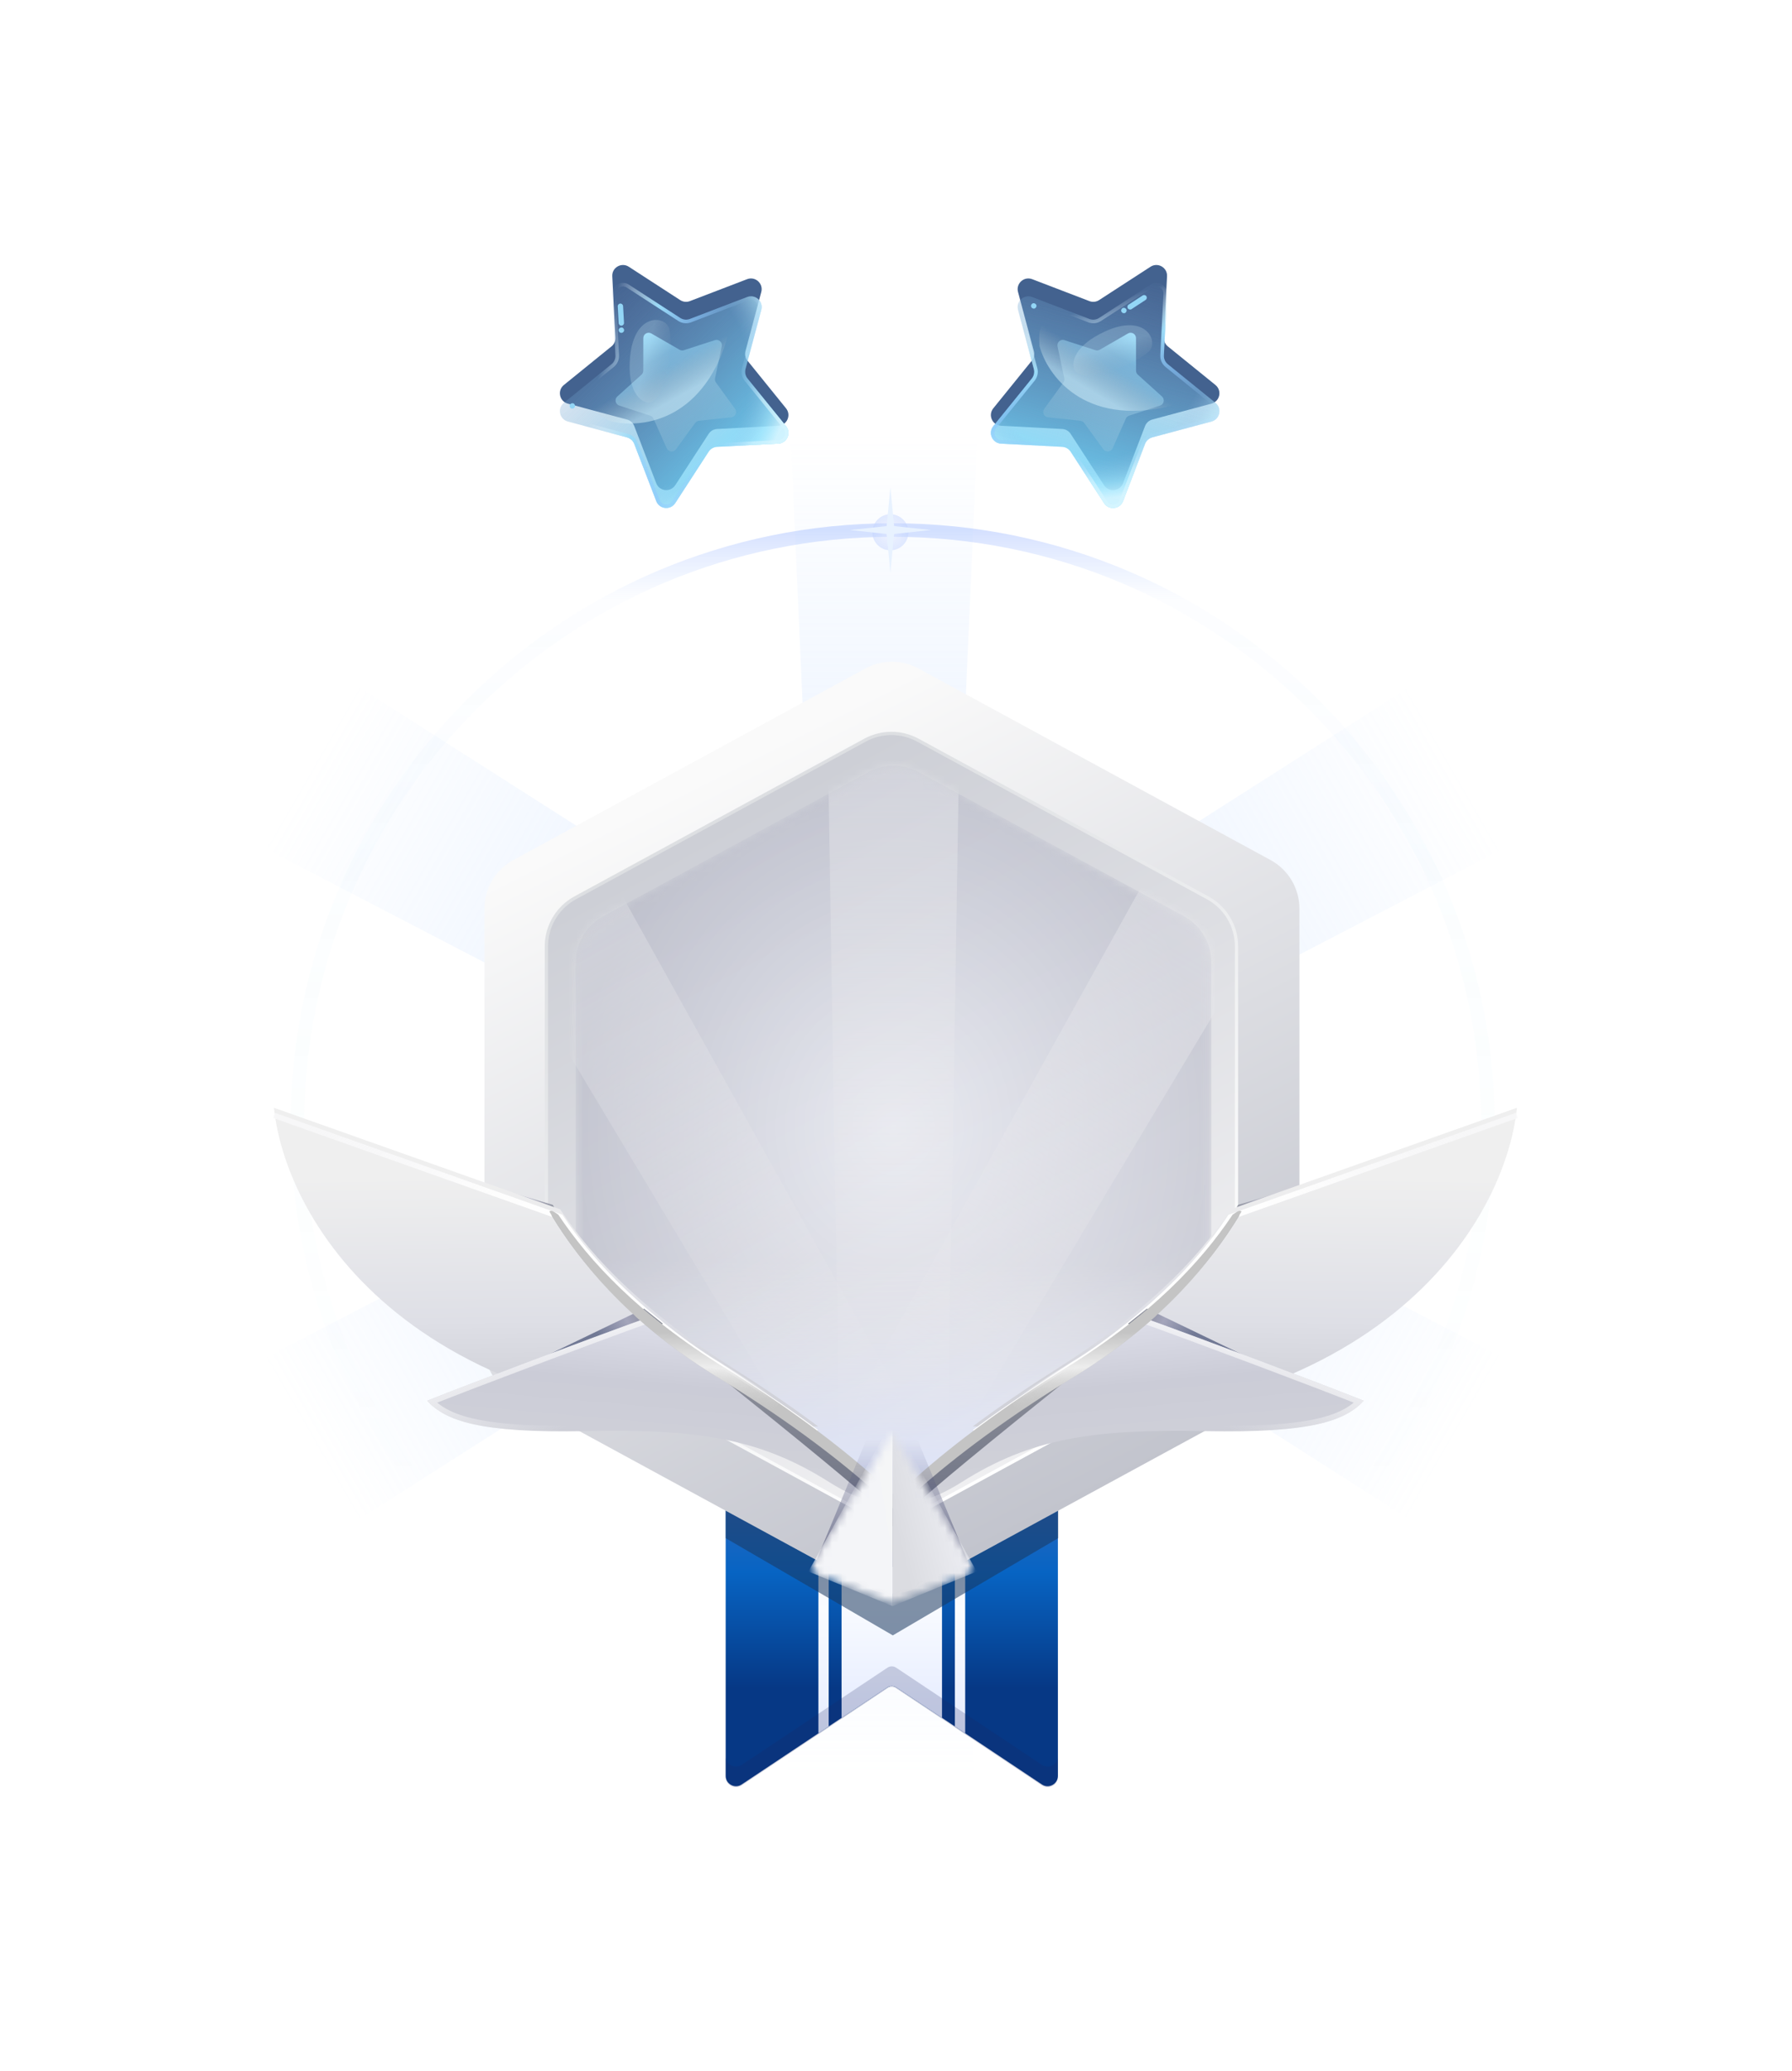 <svg width="238" height="275" viewBox="0 0 238 275" fill="none" xmlns="http://www.w3.org/2000/svg">
<path fill-rule="evenodd" clip-rule="evenodd" d="M118.554 227.615C161.723 227.615 196.717 192.62 196.717 149.451C196.717 106.283 161.723 71.288 118.554 71.288C75.386 71.288 40.391 106.283 40.391 149.451C40.391 192.62 75.386 227.615 118.554 227.615ZM118.554 229.412C162.715 229.412 198.514 193.612 198.514 149.451C198.514 105.291 162.715 69.491 118.554 69.491C74.393 69.491 38.594 105.291 38.594 149.451C38.594 193.612 74.393 229.412 118.554 229.412Z" fill="url(#paint0_linear_19_18132)"/>
<path d="M108.105 127.737L105.003 57.512H129.815L126.713 127.737H108.105Z" fill="url(#paint1_linear_19_18132)"/>
<path d="M137.126 147.813L199.493 180.24L187.087 201.727L127.821 163.929L137.126 147.813Z" fill="url(#paint2_linear_19_18132)"/>
<path d="M126.27 165.176L129.372 235.401H104.56L107.662 165.176H126.27Z" fill="url(#paint3_linear_19_18132)"/>
<path d="M106.672 164.152L47.406 201.95L35 180.463L97.368 148.036L106.672 164.152Z" fill="url(#paint4_linear_19_18132)"/>
<path d="M137.126 145.211L199.493 112.784L187.087 91.297L127.821 129.095L137.126 145.211Z" fill="url(#paint5_linear_19_18132)"/>
<path d="M106.672 128.872L47.406 91.074L35 112.561L97.368 144.988L106.672 128.872Z" fill="url(#paint6_linear_19_18132)"/>
<g filter="url(#filter0_dd_19_18132)">
<path d="M96.379 133.389H140.502V233.444C140.502 234.536 139.284 235.188 138.375 234.582L119.01 221.672C118.665 221.442 118.216 221.442 117.872 221.672L98.507 234.582C97.597 235.188 96.379 234.536 96.379 233.444V133.389Z" fill="url(#paint7_linear_19_18132)"/>
<path fill-rule="evenodd" clip-rule="evenodd" d="M125.11 225.739L119.01 221.672C118.665 221.442 118.216 221.442 117.872 221.672L111.771 225.739V133.389H125.11V225.739Z" fill="url(#paint8_linear_19_18132)"/>
<path fill-rule="evenodd" clip-rule="evenodd" d="M110.061 226.879L108.693 227.791V133.389H110.061V226.879Z" fill="url(#paint9_linear_19_18132)"/>
<path fill-rule="evenodd" clip-rule="evenodd" d="M128.189 227.791L126.821 226.879V133.389H128.189V227.791Z" fill="url(#paint10_linear_19_18132)"/>
<path fill-rule="evenodd" clip-rule="evenodd" d="M140.502 233.579V230.842C140.502 231.935 139.284 232.587 138.375 231.981L119.01 219.071C118.665 218.841 118.216 218.841 117.872 219.071L98.507 231.981C97.597 232.587 96.379 231.935 96.379 230.842V233.579C96.379 234.671 97.597 235.323 98.507 234.717L117.872 221.807C118.216 221.577 118.665 221.577 119.01 221.807L138.375 234.717C139.284 235.323 140.502 234.671 140.502 233.579Z" fill="#1D2462" fill-opacity="0.2"/>
<g opacity="0.8" filter="url(#filter1_f_19_18132)">
<path d="M118.577 214.785L140.541 201.875V197.034H96.379V201.875L118.577 214.785Z" fill="#1A375E" fill-opacity="0.68"/>
</g>
<path d="M114.943 86.378L68.183 111.815C65.815 113.103 64.34 115.584 64.34 118.28L64.34 176.426C64.34 179.122 65.815 181.603 68.183 182.891L114.943 208.328C117.136 209.521 119.784 209.521 121.977 208.328L168.737 182.891C171.105 181.603 172.58 179.122 172.58 176.426L172.58 118.28C172.58 115.584 171.105 113.103 168.737 111.815L121.977 86.378C119.784 85.185 117.136 85.185 114.943 86.378Z" fill="url(#paint11_linear_19_18132)"/>
<path d="M114.892 95.896L76.395 116.838C74.036 118.121 72.567 120.593 72.567 123.279L72.567 171.209C72.567 173.895 74.036 176.367 76.395 177.65L114.892 198.592C117.076 199.78 119.715 199.78 121.899 198.592L160.396 177.65C162.755 176.367 164.224 173.895 164.224 171.209L164.224 123.279C164.224 120.593 162.755 118.121 160.396 116.838L121.899 95.896C119.715 94.708 117.076 94.708 114.892 95.896Z" fill="url(#paint12_linear_19_18132)"/>
<g filter="url(#filter2_f_19_18132)">
<path d="M114.892 95.896L76.395 116.838C74.036 118.121 72.567 120.593 72.567 123.279L72.567 171.209C72.567 173.895 74.036 176.367 76.395 177.65L114.892 198.592C117.076 199.78 119.715 199.78 121.899 198.592L160.396 177.65C162.755 176.367 164.224 173.895 164.224 171.209L164.224 123.279C164.224 120.593 162.755 118.121 160.396 116.838L121.899 95.896C119.715 94.708 117.076 94.708 114.892 95.896Z" stroke="url(#paint13_linear_19_18132)" stroke-width="0.433"/>
</g>
<g opacity="0.5">
<mask id="mask0_19_18132" style="mask-type:alpha" maskUnits="userSpaceOnUse" x="76" y="99" width="85" height="97">
<path d="M115.346 100.13L80.107 119.282C77.861 120.503 76.463 122.854 76.463 125.41L76.463 169.246C76.463 171.803 77.861 174.154 80.107 175.375L115.346 194.527C117.423 195.656 119.93 195.656 122.007 194.527L157.245 175.375C159.491 174.154 160.89 171.803 160.89 169.246L160.89 125.41C160.89 122.854 159.491 120.503 157.245 119.282L122.007 100.13C119.93 99.001 117.423 99.001 115.346 100.13Z" fill="#A6D3DE"/>
</mask>
<g mask="url(#mask0_19_18132)">
<path d="M115.346 100.13L80.107 119.282C77.861 120.503 76.463 122.854 76.463 125.41L76.463 169.246C76.463 171.803 77.861 174.154 80.107 175.375L115.346 194.527C117.423 195.656 119.93 195.656 122.007 194.527L157.245 175.375C159.491 174.154 160.89 171.803 160.89 169.246L160.89 125.41C160.89 122.854 159.491 120.503 157.245 119.282L122.007 100.13C119.93 99.001 117.423 99.001 115.346 100.13Z" fill="url(#paint14_radial_19_18132)"/>
<path opacity="0.5" d="M111.62 198.273L109.943 96.379H127.411L125.734 198.273H111.62Z" fill="url(#paint15_linear_19_18132)"/>
<path opacity="0.5" d="M111.396 197.369L58.996 109.964L74.124 101.231L123.618 190.312L111.396 197.369Z" fill="url(#paint16_linear_19_18132)"/>
<path opacity="0.5" d="M109.94 190.313L159.435 101.231L174.562 109.965L122.163 197.369L109.94 190.313Z" fill="url(#paint17_linear_19_18132)"/>
<rect x="76.464" y="141.503" width="84.427" height="54.829" fill="url(#paint18_linear_19_18132)"/>
<g filter="url(#filter3_i_19_18132)">
<path d="M115.346 100.13L80.107 119.282C77.861 120.503 76.463 122.854 76.463 125.41L76.463 169.246C76.463 171.803 77.861 174.154 80.107 175.375L115.346 194.527C117.423 195.656 119.93 195.656 122.007 194.527L157.245 175.375C159.491 174.154 160.89 171.803 160.89 169.246L160.89 125.41C160.89 122.854 159.491 120.503 157.245 119.282L122.007 100.13C119.93 99.001 117.423 99.001 115.346 100.13Z" fill="#6052B4" fill-opacity="0.01"/>
</g>
</g>
</g>
<g filter="url(#filter4_d_19_18132)">
<path d="M187.64 148.695L164.438 155.603L162.74 158.573L187.64 148.695Z" fill="url(#paint19_linear_19_18132)"/>
<g filter="url(#filter5_d_19_18132)">
<path fill-rule="evenodd" clip-rule="evenodd" d="M163.454 157.193C159.019 163.992 151.786 171.141 140.615 178.217C136.198 181.015 132.416 183.616 129.196 186.03C183.479 187.473 199.95 158.617 201.466 143.716L163.454 157.193Z" fill="url(#paint20_linear_19_18132)"/>
</g>
<path d="M129.458 185.767C132.621 183.408 136.318 180.872 140.616 178.149C151.739 171.104 158.958 163.986 163.397 157.214L201.467 143.716" stroke="url(#paint21_linear_19_18132)" stroke-width="0.728"/>
<path d="M165.35 175.656L152.324 169.381L149.81 171.394L165.35 175.656Z" fill="url(#paint22_linear_19_18132)"/>
<path fill-rule="evenodd" clip-rule="evenodd" d="M151.329 170.394C148.245 172.975 144.693 175.567 140.617 178.15C130.593 184.499 123.841 189.832 119.496 194.275C120.093 195.556 123.17 195.304 127.729 192.416C136.97 186.563 145.286 185.357 160.002 185.649C174.303 185.932 178.669 184.252 181.124 181.611C175.219 179.256 160.458 173.693 151.329 170.394Z" fill="url(#paint23_linear_19_18132)"/>
<path d="M140.811 178.457C144.83 175.912 148.342 173.356 151.401 170.808C160.287 174.022 174.321 179.308 180.479 181.746C178.063 184.043 173.58 185.554 160.009 185.285C145.267 184.993 136.865 186.198 127.534 192.109C125.277 193.538 123.412 194.299 122.06 194.551C121.383 194.677 120.857 194.672 120.482 194.578C120.244 194.518 120.078 194.426 119.965 194.316C124.29 189.944 130.961 184.697 140.811 178.457Z" stroke="url(#paint24_linear_19_18132)" stroke-width="0.728"/>
<g filter="url(#filter6_d_19_18132)">
<path d="M114.411 202.024C119.233 196.491 117.178 197.497 143.544 176.37C154.232 169.912 160.639 162.515 164.57 156.045C164.57 155.47 164.57 155.47 163.554 156.336C160.052 161.733 154.58 167.67 145.304 174.106C128.202 184.67 116.213 195.652 113.111 200.264L114.411 202.024Z" fill="url(#paint25_linear_19_18132)"/>
<path d="M113.111 202.276C114.872 198.671 124.228 188.543 143.544 176.873C154.475 169.969 160.964 162.161 164.894 155.47C164.57 155.254 164.354 155.47 163.7 155.903C159.574 162.118 152.916 169.242 141.783 176.118C124.681 186.682 115.71 195.904 112.608 200.515L113.111 202.276Z" fill="#C4C4C4"/>
<path fill-rule="evenodd" clip-rule="evenodd" d="M141.651 175.904C161.543 163.618 167.091 150.55 169.462 143.343L169.94 143.5C167.541 150.794 161.929 163.971 141.915 176.332C124.829 186.886 115.891 196.085 112.816 200.655L112.399 200.375C115.528 195.723 124.532 186.478 141.651 175.904Z" fill="url(#paint26_linear_19_18132)"/>
<path fill-rule="evenodd" clip-rule="evenodd" d="M153.526 169.328C150.695 171.896 147.395 174.441 143.544 176.873C140.639 178.628 137.96 180.348 135.497 182.016L134.328 180.977C136.619 179.399 139.101 177.775 141.783 176.118C145.427 173.868 148.591 171.591 151.345 169.328H153.526Z" fill="url(#paint27_linear_19_18132)"/>
</g>
</g>
<g filter="url(#filter7_d_19_18132)">
<path d="M50.213 148.694L73.416 155.602L75.114 158.572L50.213 148.694Z" fill="url(#paint28_linear_19_18132)"/>
<g filter="url(#filter8_d_19_18132)">
<path fill-rule="evenodd" clip-rule="evenodd" d="M74.4 157.193C78.835 163.992 86.068 171.141 97.239 178.217C101.656 181.015 105.438 183.616 108.658 186.03C54.375 187.473 37.903 158.617 36.388 143.716L74.4 157.193Z" fill="url(#paint29_linear_19_18132)"/>
</g>
<path d="M108.396 185.766C105.232 183.407 101.535 180.872 97.237 178.149C86.115 171.104 78.896 163.986 74.456 157.214L36.387 143.716" stroke="url(#paint30_linear_19_18132)" stroke-width="0.728"/>
<path d="M72.504 175.656L85.53 169.381L88.044 171.395L72.504 175.656Z" fill="url(#paint31_linear_19_18132)"/>
<path fill-rule="evenodd" clip-rule="evenodd" d="M86.525 170.394C89.609 172.975 93.161 175.567 97.237 178.149C107.261 184.498 114.013 189.832 118.358 194.274C117.761 195.555 114.684 195.303 110.125 192.416C100.884 186.562 92.568 185.357 77.852 185.648C63.551 185.932 59.184 184.252 56.73 181.611C62.635 179.256 77.396 173.692 86.525 170.394Z" fill="url(#paint32_linear_19_18132)"/>
<path d="M97.043 178.457C93.024 175.912 89.512 173.355 86.453 170.807C77.567 174.021 63.533 179.308 57.375 181.746C59.791 184.043 64.274 185.553 77.844 185.284C92.587 184.992 100.989 186.198 110.32 192.108C112.577 193.538 114.442 194.298 115.794 194.55C116.471 194.677 116.997 194.671 117.372 194.577C117.61 194.517 117.776 194.426 117.889 194.316C113.564 189.944 106.893 184.696 97.043 178.457Z" stroke="url(#paint33_linear_19_18132)" stroke-width="0.728"/>
<g filter="url(#filter9_d_19_18132)">
<path d="M123.442 202.024C118.621 196.491 120.676 197.497 94.31 176.37C83.621 169.912 77.215 162.515 73.283 156.045C73.283 155.47 73.283 155.47 74.3 156.336C77.802 161.733 83.274 167.67 92.549 174.106C109.652 184.67 121.641 195.652 124.743 200.264L123.442 202.024Z" fill="url(#paint34_linear_19_18132)"/>
<path d="M124.743 202.276C122.982 198.671 113.626 188.543 94.31 176.873C83.379 169.969 76.89 162.161 72.96 155.47C73.284 155.254 73.5 155.47 74.154 155.903C78.28 162.118 84.938 169.242 96.071 176.118C113.173 186.682 122.144 195.904 125.246 200.515L124.743 202.276Z" fill="#C4C4C4"/>
<path fill-rule="evenodd" clip-rule="evenodd" d="M96.203 175.904C76.311 163.618 70.763 150.55 68.392 143.343L67.914 143.5C70.313 150.794 75.925 163.971 95.939 176.332C113.025 186.886 121.963 196.085 125.038 200.655L125.455 200.375C122.326 195.723 113.322 186.478 96.203 175.904Z" fill="url(#paint35_linear_19_18132)"/>
<path fill-rule="evenodd" clip-rule="evenodd" d="M84.328 169.328C87.159 171.896 90.459 174.441 94.31 176.873C97.215 178.628 99.895 180.348 102.357 182.017L103.526 180.977C101.235 179.399 98.753 177.775 96.071 176.119C92.427 173.868 89.263 171.591 86.509 169.328H84.328Z" fill="url(#paint36_linear_19_18132)"/>
</g>
</g>
<g filter="url(#filter10_f_19_18132)">
<path d="M118.46 180.582L128.851 205.693H108.069L118.46 180.582Z" fill="url(#paint37_linear_19_18132)"/>
</g>
<mask id="mask1_19_18132" style="mask-type:alpha" maskUnits="userSpaceOnUse" x="107" y="187" width="23" height="24">
<path fill-rule="evenodd" clip-rule="evenodd" d="M118.482 210.43C118.482 210.43 118.482 210.43 118.482 210.43L118.482 210.43C118.482 210.43 118.482 210.43 118.482 210.429V210.429C118.482 210.429 118.482 210.429 118.482 210.429L128.367 206.763C129.089 206.495 129.386 205.634 128.983 204.978L118.482 187.872C118.482 187.872 118.482 187.872 118.482 187.872L118.482 187.871C118.482 187.871 118.482 187.871 118.482 187.871V187.871C118.482 187.871 118.482 187.871 118.482 187.871V187.871C118.482 187.871 118.482 187.871 118.482 187.871L118.482 187.872C118.482 187.872 118.482 187.872 118.482 187.872L107.981 204.978C107.578 205.634 107.875 206.495 108.597 206.763L118.482 210.429C118.482 210.429 118.482 210.429 118.482 210.429V210.429C118.482 210.43 118.482 210.43 118.482 210.43L118.482 210.43Z" fill="url(#paint38_linear_19_18132)"/>
</mask>
<g mask="url(#mask1_19_18132)">
<path d="M118.543 210.901L129.724 206.31L118.543 186.145L118.543 210.901Z" fill="url(#paint39_linear_19_18132)"/>
<path d="M118.543 210.901L107.363 206.309L118.543 186.145L118.543 210.901Z" fill="url(#paint40_linear_19_18132)"/>
</g>
</g>
<g opacity="0.5" filter="url(#filter11_f_19_18132)">
<ellipse cx="118.254" cy="70.689" rx="2.396" ry="2.396" fill="url(#paint41_radial_19_18132)"/>
</g>
<g filter="url(#filter12_f_19_18132)">
<path d="M118.255 64.699L118.75 69.866L123.645 70.389L118.75 70.912L118.255 76.079L117.759 70.912L112.864 70.389L117.759 69.866L118.255 64.699Z" fill="#E8F2FF"/>
</g>
<g filter="url(#filter13_dd_19_18132)">
<g filter="url(#filter14_i_19_18132)">
<path d="M81.316 36.62C81.256 35.459 82.537 34.72 83.512 35.352L90.341 39.781C90.723 40.029 91.2 40.079 91.624 39.916L99.225 37.004C100.31 36.588 101.409 37.577 101.109 38.7L99.007 46.564C98.89 47.003 98.99 47.472 99.276 47.826L104.394 54.155C105.125 55.058 104.524 56.409 103.363 56.471L95.235 56.902C94.781 56.926 94.365 57.166 94.117 57.547L89.68 64.371C89.046 65.345 87.576 65.19 87.159 64.106L84.237 56.508C84.074 56.084 83.717 55.763 83.278 55.645L75.417 53.533C74.295 53.232 73.987 51.786 74.89 51.054L81.213 45.928C81.566 45.641 81.761 45.203 81.737 44.748L81.316 36.62Z" fill="#43628F"/>
</g>
<path d="M81.316 36.62C81.256 35.459 82.537 34.72 83.512 35.352L90.341 39.781C90.723 40.029 91.2 40.079 91.624 39.916L99.225 37.004C100.31 36.588 101.409 37.577 101.109 38.7L99.007 46.564C98.89 47.003 98.99 47.472 99.276 47.826L104.394 54.155C105.125 55.058 104.524 56.409 103.363 56.471L95.235 56.902C94.781 56.926 94.365 57.166 94.117 57.547L89.68 64.371C89.046 65.345 87.576 65.19 87.159 64.106L84.237 56.508C84.074 56.084 83.717 55.763 83.278 55.645L75.417 53.533C74.295 53.232 73.987 51.786 74.89 51.054L81.213 45.928C81.566 45.641 81.761 45.203 81.737 44.748L81.316 36.62Z" fill="url(#paint42_linear_19_18132)"/>
<path d="M81.317 36.62C81.257 35.459 82.537 34.72 83.512 35.352L90.341 39.781C90.723 40.029 91.2 40.079 91.625 39.916L99.226 37.004C100.311 36.588 101.41 37.578 101.11 38.7L99.008 46.564C98.89 47.003 98.99 47.472 99.276 47.826L104.395 54.155C105.126 55.059 104.524 56.41 103.364 56.471L95.235 56.902C94.781 56.926 94.366 57.166 94.118 57.547L89.68 64.371C89.047 65.345 87.576 65.191 87.159 64.106L84.238 56.509C84.074 56.084 83.718 55.763 83.278 55.645L75.417 53.534C74.295 53.232 73.988 51.786 74.89 51.054L81.213 45.928C81.566 45.641 81.761 45.203 81.738 44.749L81.317 36.62Z" fill="url(#paint43_linear_19_18132)"/>
<path d="M81.317 36.62C81.257 35.459 82.537 34.72 83.512 35.352L90.341 39.781C90.723 40.029 91.2 40.079 91.625 39.916L99.226 37.004C100.311 36.588 101.41 37.578 101.11 38.7L99.008 46.564C98.89 47.003 98.99 47.472 99.276 47.826L104.395 54.155C105.126 55.059 104.524 56.41 103.364 56.471L95.235 56.902C94.781 56.926 94.366 57.166 94.118 57.547L89.68 64.371C89.047 65.345 87.576 65.191 87.159 64.106L84.238 56.509C84.074 56.084 83.718 55.763 83.278 55.645L75.417 53.534C74.295 53.232 73.988 51.786 74.89 51.054L81.213 45.928C81.566 45.641 81.761 45.203 81.738 44.749L81.317 36.62Z" fill="url(#paint44_radial_19_18132)"/>
<path fill-rule="evenodd" clip-rule="evenodd" d="M90.083 40.179L83.254 35.75C82.604 35.329 81.75 35.822 81.79 36.595L82.212 44.724C82.243 45.33 81.983 45.914 81.512 46.296L75.189 51.422C74.587 51.91 74.792 52.875 75.54 53.076L83.401 55.187C83.987 55.344 84.463 55.772 84.68 56.338L87.602 63.936C87.88 64.659 88.86 64.762 89.283 64.112L93.72 57.288C94.051 56.78 94.605 56.46 95.21 56.428L103.339 55.997C104.112 55.956 104.513 55.056 104.026 54.453L98.907 48.124C98.526 47.653 98.393 47.027 98.549 46.441L100.652 38.578C100.852 37.829 100.119 37.17 99.396 37.447L91.795 40.359C91.228 40.576 90.592 40.51 90.083 40.179ZM83.512 35.352C82.537 34.72 81.257 35.459 81.317 36.62L81.738 44.749C81.761 45.203 81.566 45.641 81.213 45.928L74.89 51.054C73.988 51.786 74.295 53.232 75.417 53.534L83.278 55.645C83.718 55.763 84.074 56.084 84.238 56.509L87.159 64.106C87.576 65.191 89.047 65.345 89.68 64.371L94.118 57.547C94.366 57.166 94.781 56.926 95.235 56.902L103.364 56.471C104.524 56.41 105.126 55.059 104.395 54.155L99.276 47.826C98.99 47.472 98.89 47.003 99.008 46.564L101.11 38.7C101.41 37.578 100.311 36.588 99.226 37.004L91.625 39.916C91.2 40.079 90.723 40.029 90.341 39.781L83.512 35.352Z" fill="url(#paint45_linear_19_18132)"/>
<path d="M85.44 42.458C85.44 41.911 86.032 41.569 86.507 41.843L90.256 44.002C90.43 44.103 90.639 44.125 90.83 44.063L94.946 42.73C95.467 42.561 95.975 43.019 95.862 43.554L94.966 47.787C94.924 47.984 94.968 48.189 95.086 48.352L97.626 51.855C97.947 52.298 97.669 52.922 97.125 52.98L92.822 53.436C92.622 53.457 92.441 53.562 92.322 53.725L89.776 57.223C89.454 57.666 88.774 57.594 88.551 57.094L86.787 53.143C86.705 52.959 86.549 52.819 86.358 52.757L82.244 51.416C81.724 51.246 81.582 50.578 81.988 50.211L85.201 47.313C85.35 47.178 85.436 46.986 85.436 46.785L85.44 42.458Z" fill="url(#paint46_linear_19_18132)"/>
<path d="M96.584 42.462C93.205 53.779 84.772 54.505 80.977 53.454C74.221 50.149 84.696 49.865 90.675 43.892C95.458 39.113 96.607 40.947 96.584 42.462Z" fill="url(#paint47_linear_19_18132)"/>
<path fill-rule="evenodd" clip-rule="evenodd" d="M82.378 37.871C82.575 37.86 82.742 38.01 82.753 38.206L82.876 40.431C82.887 40.627 82.737 40.795 82.541 40.806C82.344 40.816 82.177 40.666 82.166 40.47L82.043 38.245C82.032 38.049 82.182 37.881 82.378 37.871Z" fill="#93D6F6"/>
<ellipse cx="76.014" cy="51.464" rx="0.356" ry="0.356" transform="rotate(-30 76.014 51.464)" fill="#93D6F6"/>
<ellipse cx="82.529" cy="41.404" rx="0.356" ry="0.356" transform="rotate(-30 82.529 41.404)" fill="#93D6F6"/>
<path d="M83.682 44.979C83.257 49.638 85.132 50.959 86.123 51.036C88.841 50.765 89.454 42.757 88.843 41.084C88.231 39.412 84.215 39.154 83.682 44.979Z" fill="url(#paint48_linear_19_18132)" fill-opacity="0.6"/>
<g filter="url(#filter15_i_19_18132)">
<path d="M152.803 35.352C153.777 34.72 155.058 35.459 154.998 36.62L154.577 44.748C154.553 45.203 154.748 45.641 155.102 45.928L161.424 51.054C162.327 51.786 162.02 53.232 160.897 53.533L153.036 55.645C152.597 55.763 152.24 56.084 152.077 56.508L149.156 64.106C148.739 65.19 147.268 65.345 146.634 64.371L142.197 57.547C141.949 57.166 141.534 56.926 141.079 56.902L132.951 56.471C131.791 56.409 131.189 55.058 131.92 54.155L137.039 47.826C137.325 47.472 137.424 47.003 137.307 46.564L135.205 38.7C134.905 37.577 136.004 36.588 137.089 37.004L144.69 39.916C145.115 40.079 145.592 40.029 145.973 39.781L152.803 35.352Z" fill="#43628F"/>
</g>
<path d="M152.803 35.352C153.777 34.72 155.058 35.459 154.998 36.62L154.577 44.748C154.553 45.203 154.748 45.641 155.102 45.928L161.424 51.054C162.327 51.786 162.02 53.232 160.897 53.533L153.036 55.645C152.597 55.763 152.24 56.084 152.077 56.508L149.156 64.106C148.739 65.19 147.268 65.345 146.634 64.371L142.197 57.547C141.949 57.166 141.534 56.926 141.079 56.902L132.951 56.471C131.791 56.409 131.189 55.058 131.92 54.155L137.039 47.826C137.325 47.472 137.424 47.003 137.307 46.564L135.205 38.7C134.905 37.577 136.004 36.588 137.089 37.004L144.69 39.916C145.115 40.079 145.592 40.029 145.973 39.781L152.803 35.352Z" fill="url(#paint49_linear_19_18132)"/>
<path d="M152.803 35.352C153.778 34.72 155.059 35.459 154.999 36.62L154.577 44.749C154.554 45.203 154.749 45.641 155.102 45.928L161.425 51.054C162.328 51.786 162.02 53.232 160.898 53.534L153.037 55.645C152.598 55.763 152.241 56.084 152.078 56.509L149.156 64.106C148.739 65.191 147.268 65.345 146.635 64.371L142.198 57.547C141.95 57.166 141.534 56.926 141.08 56.902L132.952 56.471C131.791 56.409 131.19 55.058 131.921 54.155L137.039 47.826C137.325 47.472 137.425 47.003 137.308 46.564L135.206 38.7C134.906 37.578 136.005 36.588 137.089 37.004L144.69 39.916C145.115 40.079 145.592 40.029 145.974 39.781L152.803 35.352Z" fill="url(#paint50_linear_19_18132)"/>
<path d="M152.803 35.352C153.778 34.72 155.059 35.459 154.999 36.62L154.577 44.749C154.554 45.203 154.749 45.641 155.102 45.928L161.425 51.054C162.328 51.786 162.02 53.232 160.898 53.534L153.037 55.645C152.598 55.763 152.241 56.084 152.078 56.509L149.156 64.106C148.739 65.191 147.268 65.345 146.635 64.371L142.198 57.547C141.95 57.166 141.534 56.926 141.08 56.902L132.952 56.471C131.791 56.409 131.19 55.058 131.921 54.155L137.039 47.826C137.325 47.472 137.425 47.003 137.308 46.564L135.206 38.7C134.906 37.578 136.005 36.588 137.089 37.004L144.69 39.916C145.115 40.079 145.592 40.029 145.974 39.781L152.803 35.352Z" fill="url(#paint51_radial_19_18132)"/>
<path fill-rule="evenodd" clip-rule="evenodd" d="M154.104 44.724L154.525 36.595C154.565 35.822 153.711 35.329 153.061 35.75L146.232 40.179C145.723 40.509 145.087 40.576 144.521 40.359L136.92 37.447C136.196 37.169 135.464 37.829 135.664 38.578L137.766 46.441C137.923 47.027 137.79 47.653 137.408 48.124L132.289 54.453C131.802 55.056 132.203 55.956 132.977 55.997L141.105 56.428C141.711 56.46 142.265 56.78 142.595 57.288L147.033 64.112C147.455 64.762 148.435 64.659 148.713 63.936L151.635 56.338C151.853 55.772 152.328 55.344 152.914 55.187L160.775 53.075C161.523 52.875 161.728 51.91 161.126 51.422L154.804 46.296C154.332 45.914 154.072 45.33 154.104 44.724ZM154.999 36.62C155.059 35.459 153.778 34.72 152.803 35.352L145.974 39.781C145.592 40.029 145.115 40.079 144.69 39.916L137.089 37.004C136.005 36.588 134.906 37.578 135.206 38.7L137.308 46.564C137.425 47.003 137.325 47.472 137.039 47.826L131.921 54.155C131.19 55.058 131.791 56.409 132.952 56.471L141.08 56.902C141.534 56.926 141.95 57.166 142.198 57.547L146.635 64.371C147.268 65.345 148.739 65.191 149.156 64.106L152.078 56.509C152.241 56.084 152.598 55.763 153.037 55.645L160.898 53.534C162.02 53.232 162.328 51.786 161.425 51.054L155.102 45.928C154.749 45.641 154.554 45.203 154.577 44.749L154.999 36.62Z" fill="url(#paint52_linear_19_18132)"/>
<path d="M149.808 41.843C150.283 41.57 150.875 41.911 150.875 42.459L150.879 46.785C150.879 46.987 150.965 47.178 151.114 47.313L154.327 50.211C154.733 50.578 154.591 51.247 154.071 51.416L149.957 52.757C149.766 52.819 149.61 52.96 149.528 53.144L147.764 57.095C147.541 57.594 146.861 57.666 146.539 57.223L143.993 53.725C143.874 53.563 143.693 53.458 143.493 53.436L139.19 52.98C138.646 52.922 138.368 52.298 138.689 51.855L141.229 48.352C141.347 48.189 141.391 47.984 141.349 47.787L140.453 43.554C140.34 43.019 140.848 42.561 141.369 42.73L145.485 44.063C145.676 44.125 145.885 44.103 146.059 44.003L149.808 41.843Z" fill="url(#paint53_linear_19_18132)"/>
<path d="M155.377 51.495C143.886 54.228 139.041 47.287 138.054 43.475C137.538 35.972 143.021 44.902 151.184 47.093C157.714 48.846 156.7 50.758 155.377 51.495Z" fill="url(#paint54_linear_19_18132)"/>
<path fill-rule="evenodd" clip-rule="evenodd" d="M152.251 36.897C152.359 37.062 152.312 37.282 152.148 37.39L150.283 38.609C150.118 38.716 149.898 38.67 149.79 38.505C149.683 38.341 149.729 38.12 149.894 38.013L151.759 36.794C151.923 36.687 152.144 36.733 152.251 36.897Z" fill="#93D6F6"/>
<ellipse cx="137.296" cy="38.183" rx="0.356" ry="0.356" transform="rotate(30 137.296 38.183)" fill="#93D6F6"/>
<ellipse cx="149.266" cy="38.795" rx="0.356" ry="0.356" transform="rotate(30 149.266 38.795)" fill="#93D6F6"/>
<path d="M146.747 41.581C142.499 43.542 142.293 45.827 142.721 46.724C144.315 48.941 151.557 45.468 152.7 44.103C153.842 42.737 152.057 39.13 146.747 41.581Z" fill="url(#paint55_linear_19_18132)" fill-opacity="0.6"/>
</g>
<defs>
<filter id="filter0_dd_19_18132" x="0.328" y="51.942" width="237.198" height="222.391" filterUnits="userSpaceOnUse" color-interpolation-filters="sRGB">
<feFlood flood-opacity="0" result="BackgroundImageFix"/>
<feColorMatrix in="SourceAlpha" type="matrix" values="0 0 0 0 0 0 0 0 0 0 0 0 0 0 0 0 0 0 127 0" result="hardAlpha"/>
<feOffset/>
<feGaussianBlur stdDeviation="5.99"/>
<feColorMatrix type="matrix" values="0 0 0 0 0.559 0 0 0 0 0.71 0 0 0 0 0.938 0 0 0 1 0"/>
<feBlend mode="normal" in2="BackgroundImageFix" result="effect1_dropShadow_19_18132"/>
<feColorMatrix in="SourceAlpha" type="matrix" values="0 0 0 0 0 0 0 0 0 0 0 0 0 0 0 0 0 0 127 0" result="hardAlpha"/>
<feOffset dy="2.396"/>
<feGaussianBlur stdDeviation="17.969"/>
<feColorMatrix type="matrix" values="0 0 0 0 0.671 0 0 0 0 0.802 0 0 0 0 1 0 0 0 0.6 0"/>
<feBlend mode="normal" in2="effect1_dropShadow_19_18132" result="effect2_dropShadow_19_18132"/>
<feBlend mode="normal" in="SourceGraphic" in2="effect2_dropShadow_19_18132" result="shape"/>
</filter>
<filter id="filter1_f_19_18132" x="95.08" y="195.735" width="46.759" height="20.349" filterUnits="userSpaceOnUse" color-interpolation-filters="sRGB">
<feFlood flood-opacity="0" result="BackgroundImageFix"/>
<feBlend mode="normal" in="SourceGraphic" in2="BackgroundImageFix" result="shape"/>
<feGaussianBlur stdDeviation="0.649" result="effect1_foregroundBlur_19_18132"/>
</filter>
<filter id="filter2_f_19_18132" x="72.221" y="94.659" width="92.35" height="105.171" filterUnits="userSpaceOnUse" color-interpolation-filters="sRGB">
<feFlood flood-opacity="0" result="BackgroundImageFix"/>
<feBlend mode="normal" in="SourceGraphic" in2="BackgroundImageFix" result="shape"/>
<feGaussianBlur stdDeviation="0.065" result="effect1_foregroundBlur_19_18132"/>
</filter>
<filter id="filter3_i_19_18132" x="76.463" y="99.283" width="84.427" height="96.09" filterUnits="userSpaceOnUse" color-interpolation-filters="sRGB">
<feFlood flood-opacity="0" result="BackgroundImageFix"/>
<feBlend mode="normal" in="SourceGraphic" in2="BackgroundImageFix" result="shape"/>
<feColorMatrix in="SourceAlpha" type="matrix" values="0 0 0 0 0 0 0 0 0 0 0 0 0 0 0 0 0 0 127 0" result="hardAlpha"/>
<feOffset/>
<feGaussianBlur stdDeviation="2.911"/>
<feComposite in2="hardAlpha" operator="arithmetic" k2="-1" k3="1"/>
<feColorMatrix type="matrix" values="0 0 0 0 0.297 0 0 0 0 0.33 0 0 0 0 0.446 0 0 0 1 0"/>
<feBlend mode="normal" in2="shape" result="effect1_innerShadow_19_18132"/>
</filter>
<filter id="filter4_d_19_18132" x="110.387" y="143.343" width="93.214" height="62.957" filterUnits="userSpaceOnUse" color-interpolation-filters="sRGB">
<feFlood flood-opacity="0" result="BackgroundImageFix"/>
<feColorMatrix in="SourceAlpha" type="matrix" values="0 0 0 0 0 0 0 0 0 0 0 0 0 0 0 0 0 0 127 0" result="hardAlpha"/>
<feOffset dy="2.012"/>
<feGaussianBlur stdDeviation="1.006"/>
<feColorMatrix type="matrix" values="0 0 0 0 0.215 0 0 0 0 0.237 0 0 0 0 0.433 0 0 0 0.25 0"/>
<feBlend mode="normal" in2="BackgroundImageFix" result="effect1_dropShadow_19_18132"/>
<feBlend mode="normal" in="SourceGraphic" in2="effect1_dropShadow_19_18132" result="shape"/>
</filter>
<filter id="filter5_d_19_18132" x="124.342" y="137.856" width="81.977" height="52.073" filterUnits="userSpaceOnUse" color-interpolation-filters="sRGB">
<feFlood flood-opacity="0" result="BackgroundImageFix"/>
<feColorMatrix in="SourceAlpha" type="matrix" values="0 0 0 0 0 0 0 0 0 0 0 0 0 0 0 0 0 0 127 0" result="hardAlpha"/>
<feOffset dy="-1.006"/>
<feGaussianBlur stdDeviation="2.427"/>
<feColorMatrix type="matrix" values="0 0 0 0 0.366 0 0 0 0 0.351 0 0 0 0 0.533 0 0 0 0.2 0"/>
<feBlend mode="normal" in2="BackgroundImageFix" result="effect1_dropShadow_19_18132"/>
<feBlend mode="normal" in="SourceGraphic" in2="effect1_dropShadow_19_18132" result="shape"/>
</filter>
<filter id="filter6_d_19_18132" x="110.89" y="142.84" width="60.559" height="61.951" filterUnits="userSpaceOnUse" color-interpolation-filters="sRGB">
<feFlood flood-opacity="0" result="BackgroundImageFix"/>
<feColorMatrix in="SourceAlpha" type="matrix" values="0 0 0 0 0 0 0 0 0 0 0 0 0 0 0 0 0 0 127 0" result="hardAlpha"/>
<feOffset dy="1.006"/>
<feGaussianBlur stdDeviation="0.755"/>
<feColorMatrix type="matrix" values="0 0 0 0 0.303 0 0 0 0 0.323 0 0 0 0 0.508 0 0 0 0.25 0"/>
<feBlend mode="normal" in2="BackgroundImageFix" result="effect1_dropShadow_19_18132"/>
<feBlend mode="normal" in="SourceGraphic" in2="effect1_dropShadow_19_18132" result="shape"/>
</filter>
<filter id="filter7_d_19_18132" x="34.253" y="143.343" width="93.214" height="62.957" filterUnits="userSpaceOnUse" color-interpolation-filters="sRGB">
<feFlood flood-opacity="0" result="BackgroundImageFix"/>
<feColorMatrix in="SourceAlpha" type="matrix" values="0 0 0 0 0 0 0 0 0 0 0 0 0 0 0 0 0 0 127 0" result="hardAlpha"/>
<feOffset dy="2.012"/>
<feGaussianBlur stdDeviation="1.006"/>
<feColorMatrix type="matrix" values="0 0 0 0 0.215 0 0 0 0 0.237 0 0 0 0 0.433 0 0 0 0.25 0"/>
<feBlend mode="normal" in2="BackgroundImageFix" result="effect1_dropShadow_19_18132"/>
<feBlend mode="normal" in="SourceGraphic" in2="effect1_dropShadow_19_18132" result="shape"/>
</filter>
<filter id="filter8_d_19_18132" x="31.535" y="137.856" width="81.977" height="52.073" filterUnits="userSpaceOnUse" color-interpolation-filters="sRGB">
<feFlood flood-opacity="0" result="BackgroundImageFix"/>
<feColorMatrix in="SourceAlpha" type="matrix" values="0 0 0 0 0 0 0 0 0 0 0 0 0 0 0 0 0 0 127 0" result="hardAlpha"/>
<feOffset dy="-1.006"/>
<feGaussianBlur stdDeviation="2.427"/>
<feColorMatrix type="matrix" values="0 0 0 0 0.366 0 0 0 0 0.351 0 0 0 0 0.533 0 0 0 0.2 0"/>
<feBlend mode="normal" in2="BackgroundImageFix" result="effect1_dropShadow_19_18132"/>
<feBlend mode="normal" in="SourceGraphic" in2="effect1_dropShadow_19_18132" result="shape"/>
</filter>
<filter id="filter9_d_19_18132" x="66.405" y="142.84" width="60.559" height="61.951" filterUnits="userSpaceOnUse" color-interpolation-filters="sRGB">
<feFlood flood-opacity="0" result="BackgroundImageFix"/>
<feColorMatrix in="SourceAlpha" type="matrix" values="0 0 0 0 0 0 0 0 0 0 0 0 0 0 0 0 0 0 127 0" result="hardAlpha"/>
<feOffset dy="1.006"/>
<feGaussianBlur stdDeviation="0.755"/>
<feColorMatrix type="matrix" values="0 0 0 0 0.303 0 0 0 0 0.323 0 0 0 0 0.508 0 0 0 0.25 0"/>
<feBlend mode="normal" in2="BackgroundImageFix" result="effect1_dropShadow_19_18132"/>
<feBlend mode="normal" in="SourceGraphic" in2="effect1_dropShadow_19_18132" result="shape"/>
</filter>
<filter id="filter10_f_19_18132" x="106.337" y="178.85" width="24.245" height="28.575" filterUnits="userSpaceOnUse" color-interpolation-filters="sRGB">
<feFlood flood-opacity="0" result="BackgroundImageFix"/>
<feBlend mode="normal" in="SourceGraphic" in2="BackgroundImageFix" result="shape"/>
<feGaussianBlur stdDeviation="0.866" result="effect1_foregroundBlur_19_18132"/>
</filter>
<filter id="filter11_f_19_18132" x="114.66" y="67.095" width="7.187" height="7.187" filterUnits="userSpaceOnUse" color-interpolation-filters="sRGB">
<feFlood flood-opacity="0" result="BackgroundImageFix"/>
<feBlend mode="normal" in="SourceGraphic" in2="BackgroundImageFix" result="shape"/>
<feGaussianBlur stdDeviation="0.599" result="effect1_foregroundBlur_19_18132"/>
</filter>
<filter id="filter12_f_19_18132" x="112.505" y="64.34" width="11.5" height="12.099" filterUnits="userSpaceOnUse" color-interpolation-filters="sRGB">
<feFlood flood-opacity="0" result="BackgroundImageFix"/>
<feBlend mode="normal" in="SourceGraphic" in2="BackgroundImageFix" result="shape"/>
<feGaussianBlur stdDeviation="0.18" result="effect1_foregroundBlur_19_18132"/>
</filter>
<filter id="filter13_dd_19_18132" x="37.709" y="0.91" width="160.898" height="103.206" filterUnits="userSpaceOnUse" color-interpolation-filters="sRGB">
<feFlood flood-opacity="0" result="BackgroundImageFix"/>
<feColorMatrix in="SourceAlpha" type="matrix" values="0 0 0 0 0 0 0 0 0 0 0 0 0 0 0 0 0 0 127 0" result="hardAlpha"/>
<feOffset/>
<feGaussianBlur stdDeviation="6.109"/>
<feColorMatrix type="matrix" values="0 0 0 0 0.559 0 0 0 0 0.71 0 0 0 0 0.938 0 0 0 1 0"/>
<feBlend mode="normal" in2="BackgroundImageFix" result="effect1_dropShadow_19_18132"/>
<feColorMatrix in="SourceAlpha" type="matrix" values="0 0 0 0 0 0 0 0 0 0 0 0 0 0 0 0 0 0 127 0" result="hardAlpha"/>
<feOffset dy="2.444"/>
<feGaussianBlur stdDeviation="18.327"/>
<feColorMatrix type="matrix" values="0 0 0 0 0.671 0 0 0 0 0.802 0 0 0 0 1 0 0 0 0.6 0"/>
<feBlend mode="normal" in2="effect1_dropShadow_19_18132" result="effect2_dropShadow_19_18132"/>
<feBlend mode="normal" in="SourceGraphic" in2="effect2_dropShadow_19_18132" result="shape"/>
</filter>
<filter id="filter14_i_19_18132" x="74.362" y="32.748" width="30.351" height="32.27" filterUnits="userSpaceOnUse" color-interpolation-filters="sRGB">
<feFlood flood-opacity="0" result="BackgroundImageFix"/>
<feBlend mode="normal" in="SourceGraphic" in2="BackgroundImageFix" result="shape"/>
<feColorMatrix in="SourceAlpha" type="matrix" values="0 0 0 0 0 0 0 0 0 0 0 0 0 0 0 0 0 0 127 0" result="hardAlpha"/>
<feOffset dy="-2.372"/>
<feGaussianBlur stdDeviation="2.965"/>
<feComposite in2="hardAlpha" operator="arithmetic" k2="-1" k3="1"/>
<feColorMatrix type="matrix" values="0 0 0 0 0.596 0 0 0 0 0.83 0 0 0 0 1 0 0 0 1 0"/>
<feBlend mode="normal" in2="shape" result="effect1_innerShadow_19_18132"/>
</filter>
<filter id="filter15_i_19_18132" x="131.601" y="32.748" width="30.351" height="32.27" filterUnits="userSpaceOnUse" color-interpolation-filters="sRGB">
<feFlood flood-opacity="0" result="BackgroundImageFix"/>
<feBlend mode="normal" in="SourceGraphic" in2="BackgroundImageFix" result="shape"/>
<feColorMatrix in="SourceAlpha" type="matrix" values="0 0 0 0 0 0 0 0 0 0 0 0 0 0 0 0 0 0 127 0" result="hardAlpha"/>
<feOffset dy="-2.372"/>
<feGaussianBlur stdDeviation="2.965"/>
<feComposite in2="hardAlpha" operator="arithmetic" k2="-1" k3="1"/>
<feColorMatrix type="matrix" values="0 0 0 0 0.596 0 0 0 0 0.83 0 0 0 0 1 0 0 0 1 0"/>
<feBlend mode="normal" in2="shape" result="effect1_innerShadow_19_18132"/>
</filter>
<linearGradient id="paint0_linear_19_18132" x1="118.854" y1="70.389" x2="118.854" y2="198.566" gradientUnits="userSpaceOnUse">
<stop stop-color="#B6CAFF" stop-opacity="0.58"/>
<stop offset="0.072" stop-color="#CCDDFF" stop-opacity="0.06"/>
<stop offset="1" stop-color="#56D7E0" stop-opacity="0"/>
</linearGradient>
<linearGradient id="paint1_linear_19_18132" x1="117.409" y1="57.512" x2="117.409" y2="127.737" gradientUnits="userSpaceOnUse">
<stop stop-color="#AACCFF" stop-opacity="0"/>
<stop offset="1" stop-color="#AACCFF" stop-opacity="0.3"/>
</linearGradient>
<linearGradient id="paint2_linear_19_18132" x1="193.29" y1="190.984" x2="132.473" y2="155.871" gradientUnits="userSpaceOnUse">
<stop stop-color="#AACCFF" stop-opacity="0"/>
<stop offset="1" stop-color="#AACCFF" stop-opacity="0.3"/>
</linearGradient>
<linearGradient id="paint3_linear_19_18132" x1="116.966" y1="235.401" x2="116.966" y2="165.176" gradientUnits="userSpaceOnUse">
<stop stop-color="#AACCFF" stop-opacity="0"/>
<stop offset="1" stop-color="#AACCFF" stop-opacity="0.3"/>
</linearGradient>
<linearGradient id="paint4_linear_19_18132" x1="41.203" y1="191.206" x2="102.02" y2="156.094" gradientUnits="userSpaceOnUse">
<stop stop-color="#AACCFF" stop-opacity="0"/>
<stop offset="1" stop-color="#AACCFF" stop-opacity="0.3"/>
</linearGradient>
<linearGradient id="paint5_linear_19_18132" x1="193.29" y1="102.04" x2="132.473" y2="137.153" gradientUnits="userSpaceOnUse">
<stop stop-color="#AACCFF" stop-opacity="0"/>
<stop offset="1" stop-color="#AACCFF" stop-opacity="0.3"/>
</linearGradient>
<linearGradient id="paint6_linear_19_18132" x1="41.203" y1="101.818" x2="102.02" y2="136.93" gradientUnits="userSpaceOnUse">
<stop stop-color="#AACCFF" stop-opacity="0"/>
<stop offset="1" stop-color="#AACCFF" stop-opacity="0.3"/>
</linearGradient>
<linearGradient id="paint7_linear_19_18132" x1="118.612" y1="161.607" x2="118.612" y2="221.805" gradientUnits="userSpaceOnUse">
<stop stop-color="#063988"/>
<stop offset="0.542" stop-color="#3168BD"/>
<stop offset="0.744" stop-color="#0764C3"/>
<stop offset="1" stop-color="#063885"/>
</linearGradient>
<linearGradient id="paint8_linear_19_18132" x1="108.027" y1="133.389" x2="108.027" y2="230.646" gradientUnits="userSpaceOnUse">
<stop stop-color="#98B4E1"/>
<stop offset="0.784" stop-color="#FAFCFF"/>
<stop offset="1" stop-color="#DFE7FF"/>
</linearGradient>
<linearGradient id="paint9_linear_19_18132" x1="108.309" y1="133.389" x2="108.309" y2="232.808" gradientUnits="userSpaceOnUse">
<stop stop-color="#98B4E1"/>
<stop offset="0.784" stop-color="#FAFCFF"/>
<stop offset="1" stop-color="#DFE7FF"/>
</linearGradient>
<linearGradient id="paint10_linear_19_18132" x1="126.437" y1="133.389" x2="126.437" y2="232.808" gradientUnits="userSpaceOnUse">
<stop stop-color="#98B4E1"/>
<stop offset="0.784" stop-color="#FAFCFF"/>
<stop offset="1" stop-color="#DFE7FF"/>
</linearGradient>
<linearGradient id="paint11_linear_19_18132" x1="95.73" y1="99.618" x2="144.438" y2="196.385" gradientUnits="userSpaceOnUse">
<stop stop-color="#FAFAFA"/>
<stop offset="1" stop-color="#C2C4CD"/>
</linearGradient>
<linearGradient id="paint12_linear_19_18132" x1="95.297" y1="107.628" x2="137.294" y2="185.128" gradientUnits="userSpaceOnUse">
<stop stop-color="#CDCFD6"/>
<stop offset="1" stop-color="#EFEFF1"/>
</linearGradient>
<linearGradient id="paint13_linear_19_18132" x1="99.843" y1="104.814" x2="145.087" y2="186.21" gradientUnits="userSpaceOnUse">
<stop stop-color="#DDDFE2"/>
<stop offset="1" stop-color="white"/>
</linearGradient>
<radialGradient id="paint14_radial_19_18132" cx="0" cy="0" r="1" gradientUnits="userSpaceOnUse" gradientTransform="translate(118.676 147.328) rotate(90) scale(49.009 42.213)">
<stop stop-color="#F5F7FF"/>
<stop offset="1" stop-color="#B3B5C5"/>
</radialGradient>
<linearGradient id="paint15_linear_19_18132" x1="118.677" y1="96.379" x2="118.677" y2="198.273" gradientUnits="userSpaceOnUse">
<stop stop-color="white"/>
<stop offset="1" stop-color="#F2EDED" stop-opacity="0"/>
</linearGradient>
<linearGradient id="paint16_linear_19_18132" x1="66.56" y1="105.598" x2="117.507" y2="193.841" gradientUnits="userSpaceOnUse">
<stop stop-color="white"/>
<stop offset="1" stop-color="#F2EDED" stop-opacity="0"/>
</linearGradient>
<linearGradient id="paint17_linear_19_18132" x1="166.998" y1="105.598" x2="116.051" y2="193.841" gradientUnits="userSpaceOnUse">
<stop stop-color="white"/>
<stop offset="1" stop-color="#F2EDED" stop-opacity="0"/>
</linearGradient>
<linearGradient id="paint18_linear_19_18132" x1="118.677" y1="165.279" x2="118.423" y2="192.935" gradientUnits="userSpaceOnUse">
<stop stop-color="white" stop-opacity="0"/>
<stop offset="1" stop-color="#D0DBFF"/>
</linearGradient>
<linearGradient id="paint19_linear_19_18132" x1="178.464" y1="159.023" x2="162.513" y2="153.905" gradientUnits="userSpaceOnUse">
<stop offset="0.209" stop-color="#9196AA"/>
<stop offset="0.583" stop-color="#C9C9DC"/>
<stop offset="0.987" stop-color="#797D87"/>
</linearGradient>
<linearGradient id="paint20_linear_19_18132" x1="172.027" y1="152.768" x2="171.434" y2="199.659" gradientUnits="userSpaceOnUse">
<stop stop-color="#EFEFEF"/>
<stop offset="0.411" stop-color="#DEDFE6"/>
<stop offset="0.59" stop-color="#D1D2D9"/>
<stop offset="1" stop-color="#D1D2D9"/>
</linearGradient>
<linearGradient id="paint21_linear_19_18132" x1="198.416" y1="146.007" x2="172.262" y2="174.69" gradientUnits="userSpaceOnUse">
<stop stop-color="#F8F8F9" stop-opacity="0.86"/>
<stop offset="0.319" stop-color="#F8F8F9"/>
<stop offset="0.615" stop-color="white" stop-opacity="0.88"/>
<stop offset="0.868" stop-color="white"/>
</linearGradient>
<linearGradient id="paint22_linear_19_18132" x1="160.744" y1="173.955" x2="150.548" y2="168.197" gradientUnits="userSpaceOnUse">
<stop offset="0.209" stop-color="#717995"/>
<stop offset="0.583" stop-color="#A4A5BB"/>
<stop offset="0.987" stop-color="#797D87"/>
</linearGradient>
<linearGradient id="paint23_linear_19_18132" x1="153.142" y1="170.679" x2="155.896" y2="201.378" gradientUnits="userSpaceOnUse">
<stop offset="0.031" stop-color="#DBDCE7"/>
<stop offset="0.274" stop-color="#CBCCD7"/>
<stop offset="0.675" stop-color="#D1D2D9"/>
</linearGradient>
<linearGradient id="paint24_linear_19_18132" x1="158.774" y1="171.929" x2="146.729" y2="204.543" gradientUnits="userSpaceOnUse">
<stop stop-color="#F8F8F9" stop-opacity="0.78"/>
<stop offset="0.319" stop-color="#F8F8F9" stop-opacity="0"/>
<stop offset="0.615" stop-color="white" stop-opacity="0"/>
<stop offset="0.868" stop-color="white" stop-opacity="0"/>
</linearGradient>
<linearGradient id="paint25_linear_19_18132" x1="141.657" y1="143.17" x2="141.657" y2="202.276" gradientUnits="userSpaceOnUse">
<stop stop-color="#C4C4C4"/>
<stop offset="1" stop-color="#63687B"/>
</linearGradient>
<linearGradient id="paint26_linear_19_18132" x1="146.813" y1="170.837" x2="137.759" y2="182.155" gradientUnits="userSpaceOnUse">
<stop stop-color="white" stop-opacity="0"/>
<stop offset="0.445" stop-color="white"/>
<stop offset="1" stop-color="white" stop-opacity="0"/>
</linearGradient>
<linearGradient id="paint27_linear_19_18132" x1="143.292" y1="171.34" x2="143.927" y2="182.016" gradientUnits="userSpaceOnUse">
<stop offset="0.05" stop-color="#C4C4C4"/>
<stop offset="0.454" stop-color="#EDEDED"/>
<stop offset="1" stop-color="#C4C4C4" stop-opacity="0"/>
</linearGradient>
<linearGradient id="paint28_linear_19_18132" x1="59.39" y1="159.023" x2="75.34" y2="153.905" gradientUnits="userSpaceOnUse">
<stop offset="0.209" stop-color="#9196AA"/>
<stop offset="0.583" stop-color="#C9C9DC"/>
<stop offset="0.987" stop-color="#797D87"/>
</linearGradient>
<linearGradient id="paint29_linear_19_18132" x1="65.827" y1="152.768" x2="66.42" y2="199.659" gradientUnits="userSpaceOnUse">
<stop stop-color="#EFEFEF"/>
<stop offset="0.411" stop-color="#DEDFE6"/>
<stop offset="0.59" stop-color="#D1D2D9"/>
<stop offset="1" stop-color="#D1D2D9"/>
</linearGradient>
<linearGradient id="paint30_linear_19_18132" x1="39.437" y1="146.006" x2="65.591" y2="174.69" gradientUnits="userSpaceOnUse">
<stop stop-color="#F8F8F9" stop-opacity="0.86"/>
<stop offset="0.319" stop-color="#F8F8F9"/>
<stop offset="0.615" stop-color="white" stop-opacity="0.88"/>
<stop offset="0.868" stop-color="white"/>
</linearGradient>
<linearGradient id="paint31_linear_19_18132" x1="77.11" y1="173.955" x2="87.306" y2="168.197" gradientUnits="userSpaceOnUse">
<stop offset="0.209" stop-color="#717995"/>
<stop offset="0.583" stop-color="#A4A5BB"/>
<stop offset="0.987" stop-color="#797D87"/>
</linearGradient>
<linearGradient id="paint32_linear_19_18132" x1="84.712" y1="170.678" x2="81.958" y2="201.377" gradientUnits="userSpaceOnUse">
<stop offset="0.031" stop-color="#DBDCE7"/>
<stop offset="0.274" stop-color="#CBCCD7"/>
<stop offset="0.675" stop-color="#D1D2D9"/>
</linearGradient>
<linearGradient id="paint33_linear_19_18132" x1="79.08" y1="171.929" x2="91.125" y2="204.543" gradientUnits="userSpaceOnUse">
<stop stop-color="#F8F8F9" stop-opacity="0.78"/>
<stop offset="0.319" stop-color="#F8F8F9" stop-opacity="0"/>
<stop offset="0.615" stop-color="white" stop-opacity="0"/>
<stop offset="0.868" stop-color="white" stop-opacity="0"/>
</linearGradient>
<linearGradient id="paint34_linear_19_18132" x1="96.196" y1="143.17" x2="96.196" y2="202.276" gradientUnits="userSpaceOnUse">
<stop stop-color="#C4C4C4"/>
<stop offset="1" stop-color="#63687B"/>
</linearGradient>
<linearGradient id="paint35_linear_19_18132" x1="91.041" y1="170.837" x2="100.095" y2="182.155" gradientUnits="userSpaceOnUse">
<stop stop-color="white" stop-opacity="0"/>
<stop offset="0.445" stop-color="white"/>
<stop offset="1" stop-color="white" stop-opacity="0"/>
</linearGradient>
<linearGradient id="paint36_linear_19_18132" x1="94.562" y1="171.34" x2="93.927" y2="182.017" gradientUnits="userSpaceOnUse">
<stop offset="0.05" stop-color="#C4C4C4"/>
<stop offset="0.454" stop-color="#EDEDED"/>
<stop offset="1" stop-color="#C4C4C4" stop-opacity="0"/>
</linearGradient>
<linearGradient id="paint37_linear_19_18132" x1="118.46" y1="205.908" x2="118.46" y2="188.738" gradientUnits="userSpaceOnUse">
<stop stop-color="#585B77" stop-opacity="0.75"/>
<stop offset="1" stop-color="#525787" stop-opacity="0"/>
</linearGradient>
<linearGradient id="paint38_linear_19_18132" x1="119.546" y1="193.999" x2="112.037" y2="204.577" gradientUnits="userSpaceOnUse">
<stop stop-color="#D5D7D9"/>
<stop offset="1" stop-color="#E2E3E7"/>
</linearGradient>
<linearGradient id="paint39_linear_19_18132" x1="118.669" y1="199.086" x2="129.65" y2="196.436" gradientUnits="userSpaceOnUse">
<stop stop-color="#DBDCE1"/>
<stop offset="1" stop-color="#F2F3F8"/>
</linearGradient>
<linearGradient id="paint40_linear_19_18132" x1="111.474" y1="191.695" x2="121.288" y2="190.102" gradientUnits="userSpaceOnUse">
<stop stop-color="#F4F5F8"/>
<stop offset="1" stop-color="#F5F6F7"/>
</linearGradient>
<radialGradient id="paint41_radial_19_18132" cx="0" cy="0" r="1" gradientUnits="userSpaceOnUse" gradientTransform="translate(118.254 70.689) rotate(90) scale(3.833 3.833)">
<stop stop-color="#E7ECFF"/>
<stop offset="0.979" stop-color="#ABC3FF" stop-opacity="0.882"/>
<stop offset="1" stop-color="#AACCFF" stop-opacity="0.88"/>
</radialGradient>
<linearGradient id="paint42_linear_19_18132" x1="81.172" y1="33.835" x2="103.409" y2="56.461" gradientUnits="userSpaceOnUse">
<stop stop-color="#708FBE" stop-opacity="0"/>
<stop offset="1" stop-color="#72DDFF" stop-opacity="0.63"/>
</linearGradient>
<linearGradient id="paint43_linear_19_18132" x1="81.172" y1="33.835" x2="103.41" y2="56.461" gradientUnits="userSpaceOnUse">
<stop stop-color="#708FBE" stop-opacity="0"/>
<stop offset="1" stop-color="#72DDFF" stop-opacity="0.63"/>
</linearGradient>
<radialGradient id="paint44_radial_19_18132" cx="0" cy="0" r="1" gradientUnits="userSpaceOnUse" gradientTransform="translate(84.159 47.309) rotate(22.671) scale(20.729 20.729)">
<stop offset="0.739" stop-color="#9CB6DD" stop-opacity="0"/>
<stop offset="0.898" stop-color="#C6F1FF" stop-opacity="0.37"/>
<stop offset="1" stop-color="#EFFBFF" stop-opacity="0.7"/>
</radialGradient>
<linearGradient id="paint45_linear_19_18132" x1="101.657" y1="49.394" x2="80.074" y2="44.739" gradientUnits="userSpaceOnUse">
<stop stop-color="#D8F6FF" stop-opacity="0.63"/>
<stop offset="0.219" stop-color="#A0D2FF" stop-opacity="0"/>
<stop offset="0.491" stop-color="#8DC8FF" stop-opacity="0.56"/>
<stop offset="0.733" stop-color="#9ADBF8"/>
<stop offset="1" stop-color="white" stop-opacity="0"/>
<stop offset="1" stop-color="#BAEAFF" stop-opacity="0"/>
</linearGradient>
<linearGradient id="paint46_linear_19_18132" x1="85.441" y1="41.229" x2="93.121" y2="55.006" gradientUnits="userSpaceOnUse">
<stop stop-color="#9BE1FF"/>
<stop offset="0.277" stop-color="#9BE1FF" stop-opacity="0.51"/>
<stop offset="1" stop-color="#CDDEE6" stop-opacity="0.15"/>
</linearGradient>
<linearGradient id="paint47_linear_19_18132" x1="87.787" y1="46.82" x2="90.488" y2="51.733" gradientUnits="userSpaceOnUse">
<stop stop-color="#C4C4C4" stop-opacity="0"/>
<stop offset="0.732" stop-color="#DBF6FF" stop-opacity="0.46"/>
</linearGradient>
<linearGradient id="paint48_linear_19_18132" x1="84.857" y1="44.891" x2="89.071" y2="45.891" gradientUnits="userSpaceOnUse">
<stop offset="0.224" stop-color="#DBF6FF" stop-opacity="0.35"/>
<stop offset="1" stop-color="#C4C4C4" stop-opacity="0"/>
</linearGradient>
<linearGradient id="paint49_linear_19_18132" x1="155.142" y1="33.835" x2="146.666" y2="64.406" gradientUnits="userSpaceOnUse">
<stop stop-color="#708FBE" stop-opacity="0"/>
<stop offset="1" stop-color="#72DDFF" stop-opacity="0.63"/>
</linearGradient>
<linearGradient id="paint50_linear_19_18132" x1="155.143" y1="33.835" x2="146.667" y2="64.406" gradientUnits="userSpaceOnUse">
<stop stop-color="#708FBE" stop-opacity="0"/>
<stop offset="1" stop-color="#72DDFF" stop-opacity="0.63"/>
</linearGradient>
<radialGradient id="paint51_radial_19_18132" cx="0" cy="0" r="1" gradientUnits="userSpaceOnUse" gradientTransform="translate(144.967 43.159) rotate(82.671) scale(20.729 20.729)">
<stop offset="0.739" stop-color="#9CB6DD" stop-opacity="0"/>
<stop offset="0.898" stop-color="#C6F1FF" stop-opacity="0.37"/>
<stop offset="1" stop-color="#EFFBFF" stop-opacity="0.7"/>
</radialGradient>
<linearGradient id="paint52_linear_19_18132" x1="151.911" y1="59.355" x2="145.15" y2="38.335" gradientUnits="userSpaceOnUse">
<stop stop-color="#D8F6FF" stop-opacity="0.63"/>
<stop offset="0.219" stop-color="#A0D2FF" stop-opacity="0"/>
<stop offset="0.491" stop-color="#8DC8FF" stop-opacity="0.56"/>
<stop offset="0.733" stop-color="#9ADBF8"/>
<stop offset="1" stop-color="white" stop-opacity="0"/>
<stop offset="1" stop-color="#BAEAFF" stop-opacity="0"/>
</linearGradient>
<linearGradient id="paint53_linear_19_18132" x1="150.874" y1="41.229" x2="142.783" y2="54.769" gradientUnits="userSpaceOnUse">
<stop stop-color="#9BE1FF"/>
<stop offset="0.277" stop-color="#9BE1FF" stop-opacity="0.51"/>
<stop offset="1" stop-color="#CDDEE6" stop-opacity="0.15"/>
</linearGradient>
<linearGradient id="paint54_linear_19_18132" x1="147.204" y1="46.056" x2="144.3" y2="50.851" gradientUnits="userSpaceOnUse">
<stop stop-color="#C4C4C4" stop-opacity="0"/>
<stop offset="0.732" stop-color="#DBF6FF" stop-opacity="0.46"/>
</linearGradient>
<linearGradient id="paint55_linear_19_18132" x1="147.41" y1="42.555" x2="148.652" y2="46.704" gradientUnits="userSpaceOnUse">
<stop offset="0.224" stop-color="#DBF6FF" stop-opacity="0.35"/>
<stop offset="1" stop-color="#C4C4C4" stop-opacity="0"/>
</linearGradient>
</defs>
</svg>
